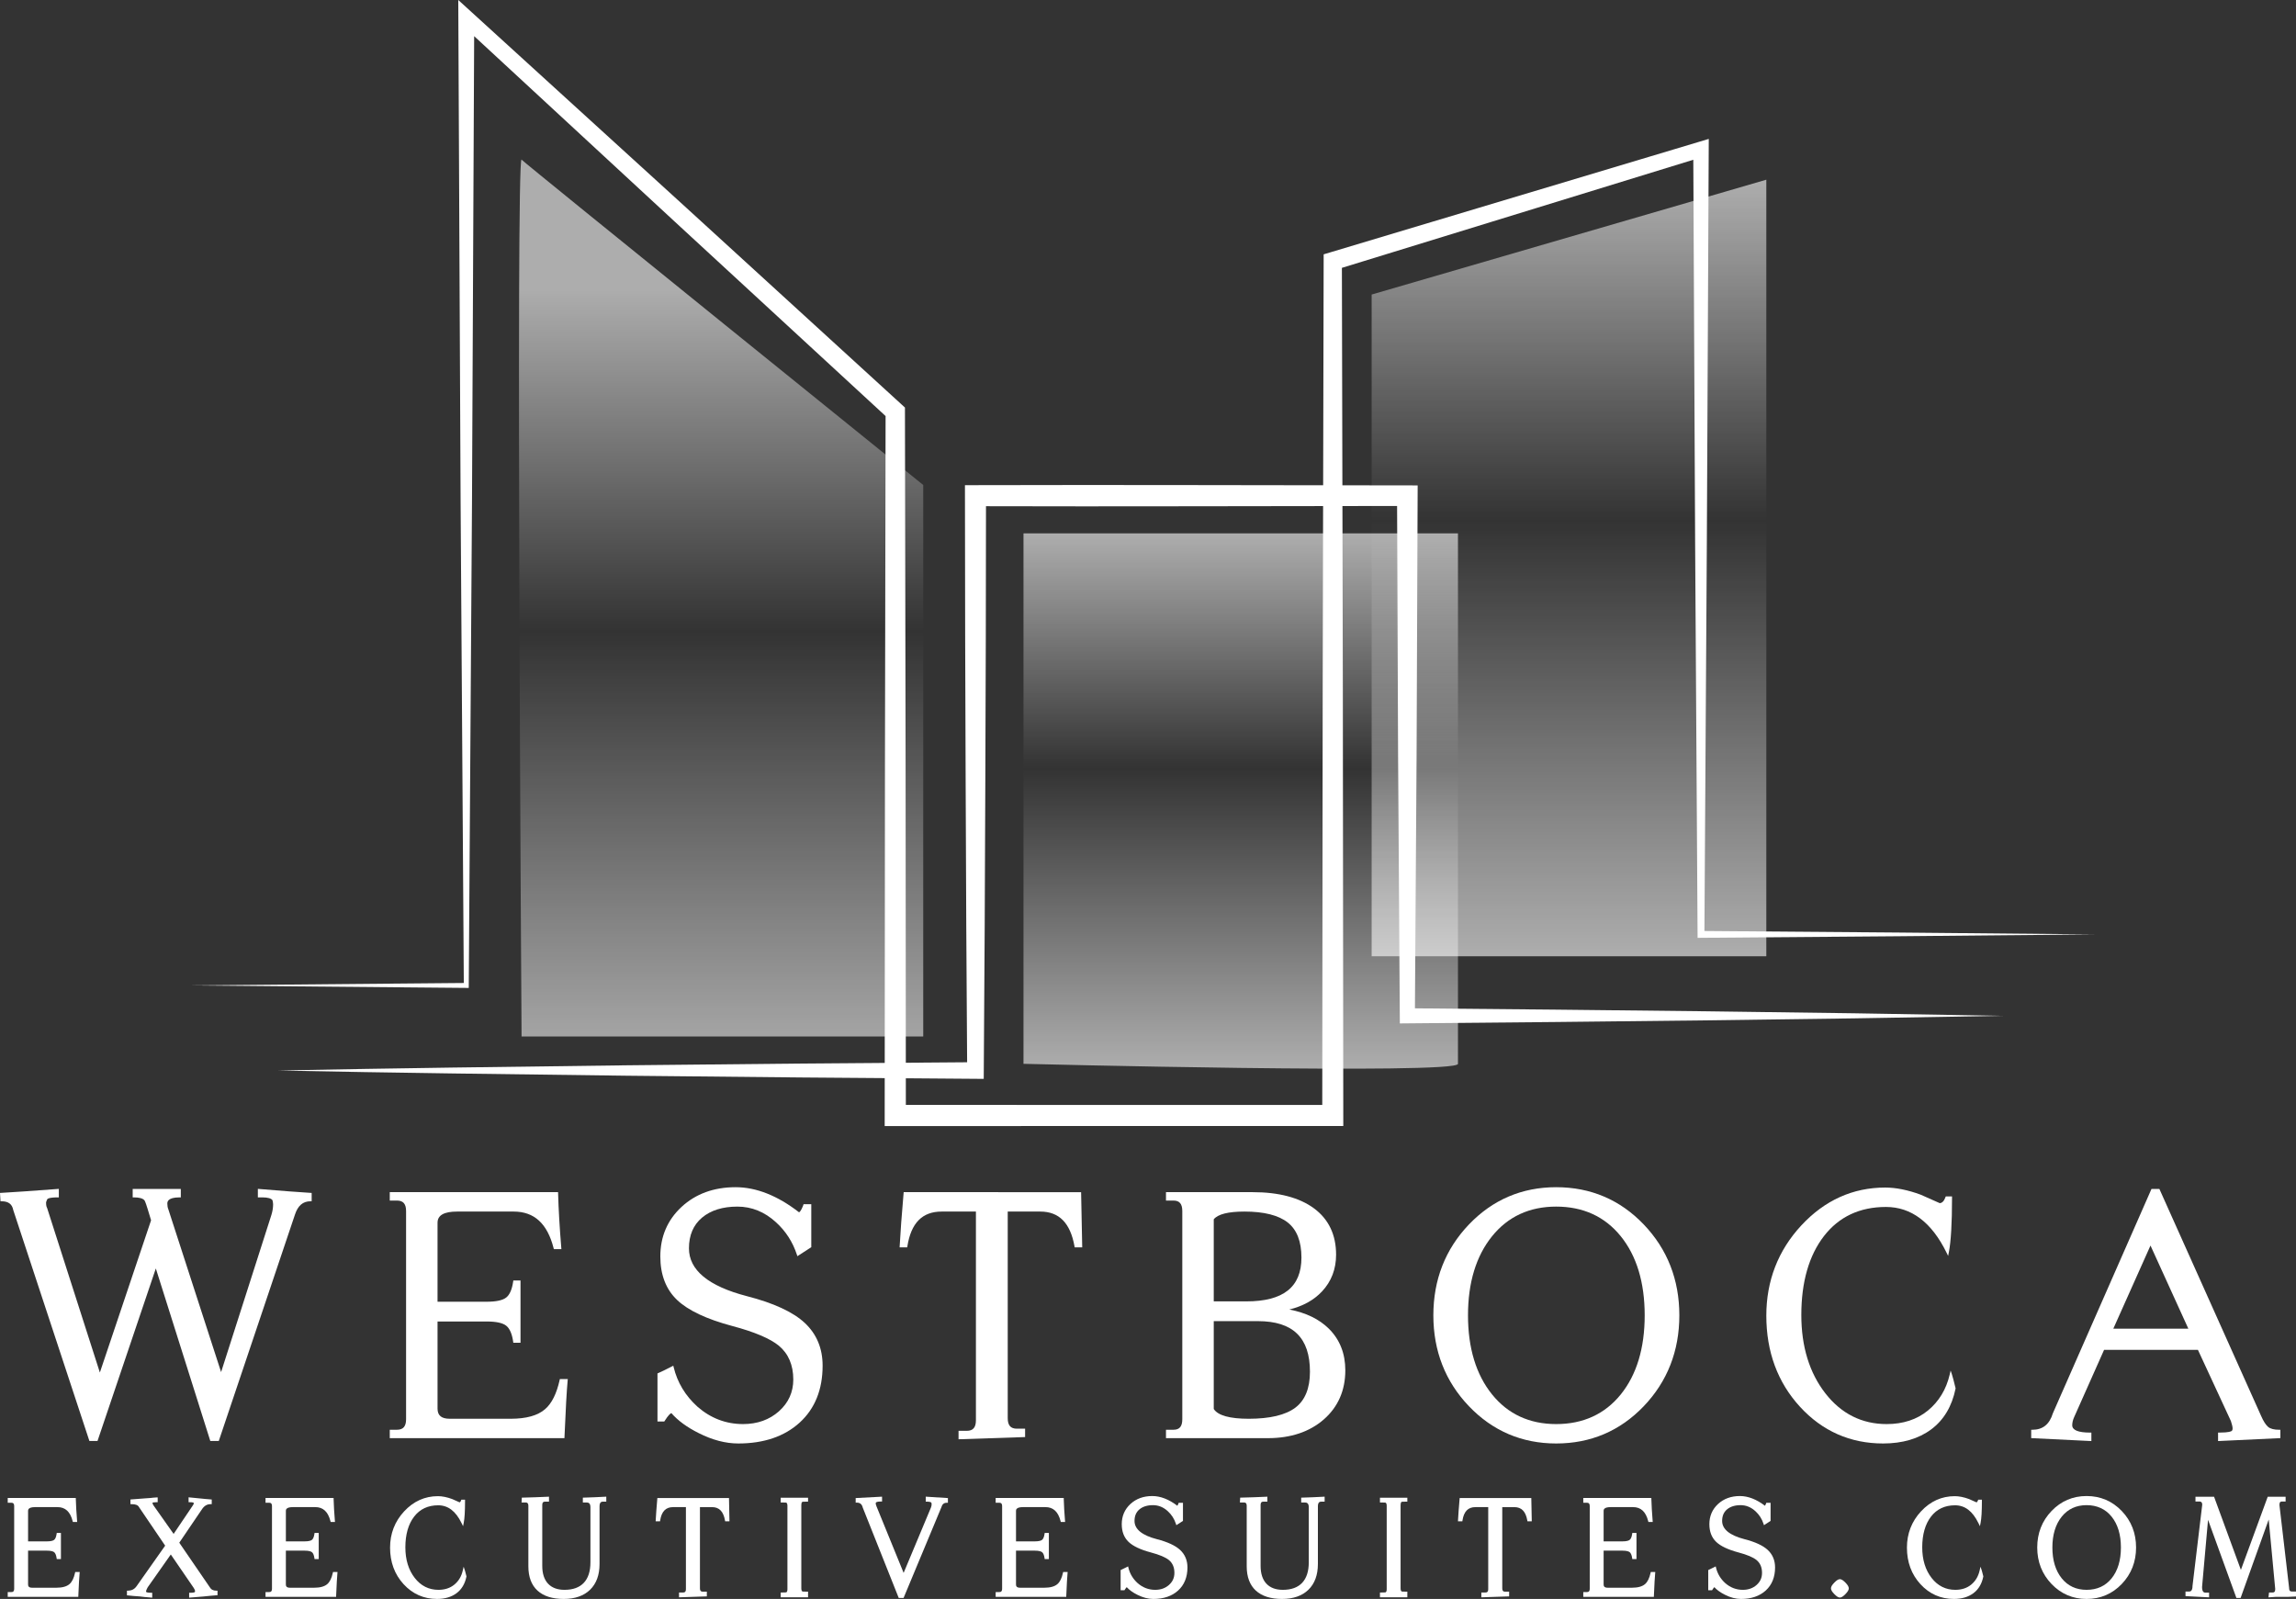 <svg xmlns="http://www.w3.org/2000/svg" xmlns:xlink="http://www.w3.org/1999/xlink" x="0px" y="0px" width="1198px" height="834.262px" viewBox="0 0 1198 834.262" xml:space="preserve"><rect x="0" y="0" width="1198" height="834.262" fill="#333333" stroke="none"/><g id="BACKGROUND" display="none">	<rect x="-2670.684" y="-323.976" display="inline" width="4056.511" height="2505.596"></rect></g><g id="_x35_"></g><g id="_x34_"></g><g id="_x33_">	<g>		<g>			<path fill="#FFFFFF" d="M135.219,620.354l-0.673-0.057v4.442h2.286c2.845,0,4.688,0.511,5.343,1.477    c0.217,0.896,0.327,1.621,0.327,2.157c0,1.778-0.302,3.644-0.896,5.547l-26.239,81.979l-27.549-84.995    c-0.336-0.781-0.506-1.757-0.506-2.901c0-0.808,0-3.264,6.41-3.264h0.621v-4.387H69.234v4.387h0.621    c2.76,0,4.596,0.49,5.481,1.483c0.104,0.108,0.537,0.754,1.695,4.552l1.794,5.915l-26.717,79.43l-27.547-85.901l-0.059-0.131    c-0.213-0.354-0.467-1.099-0.467-2.64c0-0.126,0.057-0.543,0.589-1.681c0.113-0.241,0.838-1.028,5.451-1.028h0.621v-4.436    l-0.668,0.05c-12.928,0.977-22.822,1.663-29.407,2.035L0,622.423l0.256,4.351h0.586c3.511,0,5.49,1.469,6.072,4.569    l39.735,120.506h4.224l30.434-90.024l28.428,90.024h4.416l39.74-118.104c1.523-4.691,4.174-6.972,8.105-6.972h0.621v-4.351    l-0.583-0.035C155.952,622.016,146.93,621.332,135.219,620.354z"></path>			<path fill="#FFFFFF" d="M292.012,720.011c-1.567,7.111-4.115,12.227-7.573,15.208c-3.814,3.335-9.838,5.026-17.908,5.026h-31.824    c-4.373,0-6.41-1.684-6.41-5.299v-45.45h25.651c4.889,0,8.309,0.734,10.163,2.182c1.832,1.435,3.062,4.256,3.654,8.388    l0.076,0.532h3.75v-32.51h-3.75l-0.076,0.532c-0.592,4.134-1.821,6.956-3.653,8.388c-1.85,1.447-5.27,2.18-10.164,2.18h-25.651    v-41.194c0-3.94,3.368-5.855,10.295-5.855h29.418c10.756,0,17.58,6.262,20.861,19.144l0.119,0.468h3.934l-0.057-0.673    c-0.86-10.309-1.42-19.884-1.663-28.46l-0.017-0.603h-87.815v4.387h3.766c3.237,0,4.744,1.743,4.744,5.485v108.607    c0,3.742-1.507,5.485-4.744,5.485h-3.766v4.387h91.137l0.025-0.594c0.612-14.494,1.173-24.442,1.663-29.57l0.064-0.68h-4.141    L292.012,720.011z"></path>			<path fill="#FFFFFF" d="M419.942,690.272c-6.109-5.718-16.311-10.436-30.32-14.024c-20.003-5.196-30.145-13.584-30.145-24.931    c0-6.807,2.291-12.187,6.81-15.992c4.55-3.832,10.765-5.775,18.472-5.775c7.451,0,14.218,2.747,20.12,8.166    c5.075,4.594,8.752,10.293,10.927,16.938l0.252,0.769l0.678-0.441c2.833-1.848,4.927-3.203,6.285-4.066l0.287-0.183v-22.424    h-4.028l-0.314,0.946c-1.013,2.527-1.722,3.13-2.038,3.269c-11.212-8.691-22.346-13.097-33.094-13.097    c-11.333,0-20.813,3.449-28.175,10.249c-7.377,6.814-11.116,15.527-11.116,25.896c0,9.508,2.929,17.129,8.703,22.651    c5.72,5.475,15.459,10.07,28.947,13.658c11.451,3.046,19.589,6.493,24.185,10.237c5.008,4.176,7.548,10.116,7.548,17.656    c0,6.568-2.513,12.139-7.47,16.559c-4.978,4.437-11.281,6.688-18.737,6.688c-8.934,0-16.95-3.061-23.821-9.091    c-6.291-5.684-10.462-12.613-12.395-20.593l-0.187-0.77l-0.703,0.366c-3.047,1.585-5.462,2.761-7.174,3.495l-0.376,0.161v25.084    h3.562l0.182-0.291c1.955-3.124,3.022-3.91,3.497-4.096c3.364,3.885,8.153,7.392,14.238,10.426    c7.104,3.605,14.059,5.433,20.677,5.433c13.323,0,24.101-3.666,32.033-10.894c7.948-7.241,11.977-17.231,11.977-29.692    C429.23,703.543,426.105,696.046,419.942,690.272z"></path>			<path fill="#FFFFFF" d="M471.521,622.017l-0.05,0.568c-0.981,11.261-1.666,20.544-2.036,27.589l-0.035,0.654h3.959l0.084-0.524    c1.934-12.222,7.785-18.163,17.889-18.163h17.881v108.912c0,3.742-1.507,5.485-4.744,5.485h-4.322v4.408l34.73-1.152v-4.367    h-4.321c-3.238,0-4.745-1.743-4.745-5.485V632.14h16.956c9.859,0,15.711,5.946,17.891,18.175l0.091,0.512h3.928l-0.58-28.81    H471.521z"></path>			<path fill="#FFFFFF" d="M672.733,683.248c7.069-1.732,12.786-4.885,17.024-9.397c4.9-5.212,7.385-11.673,7.385-19.205    c0-10.397-3.882-18.533-11.538-24.183c-7.6-5.605-18.369-8.447-32.008-8.447h-45.211v4.387h3.952c3.11,0,4.56,1.743,4.56,5.485    v108.607c0,3.742-1.449,5.485-4.56,5.485h-3.952v4.387h53.167c11.941,0,21.759-3.289,29.18-9.775    c7.446-6.507,11.221-15.13,11.221-25.629c0-8.765-2.895-16.073-8.603-21.72C688.3,688.251,681.374,684.896,672.733,683.248z     M650.266,679.004H633.31v-42.831c2.173-2.676,7.565-4.033,16.031-4.033c10.169,0,17.759,1.916,22.558,5.695    c4.755,3.745,7.166,9.9,7.166,18.293C679.064,671.521,669.644,679.004,650.266,679.004z M633.31,689.312h23.062    c18.256,0,27.132,8.633,27.132,26.392c0,8.634-2.562,14.942-7.615,18.746c-5.108,3.845-13.293,5.795-24.327,5.795    c-9.941,0-16.08-1.717-18.252-5.107V689.312z"></path>			<path fill="#FFFFFF" d="M811.973,619.427c-17.855,0-33.164,6.539-45.501,19.434c-12.33,12.888-18.581,28.844-18.581,47.424    c0,18.584,6.251,34.54,18.581,47.426c12.335,12.895,27.644,19.434,45.501,19.434c17.978,0,33.349-6.539,45.687-19.434    c12.33-12.889,18.583-28.845,18.583-47.426c0-18.578-6.252-34.533-18.583-47.424C845.32,625.965,829.949,619.427,811.973,619.427    z M811.973,743.021c-13.924,0-25.184-5.213-33.467-15.495c-8.32-10.318-12.538-24.195-12.538-41.241    c0-17.043,4.218-30.918,12.538-41.24c8.285-10.282,19.544-15.495,33.467-15.495c14.044,0,25.367,5.183,33.655,15.404    c8.318,10.264,12.535,24.169,12.535,41.331c0,17.164-4.218,31.071-12.535,41.332    C837.342,737.838,826.019,743.021,811.973,743.021z"></path>			<path fill="#FFFFFF" d="M1018.492,717.172l-0.694-2.081l-0.5,2.135c-1.81,7.721-5.63,14.018-11.354,18.72    c-5.718,4.694-12.962,7.075-21.531,7.075c-12.938,0-23.698-5.398-31.981-16.043c-8.324-10.687-12.544-24.441-12.544-40.877    c0-17.169,3.971-31.016,11.804-41.157c7.797-10.092,18.682-15.209,32.351-15.209c13.246,0,23.889,8.037,31.636,23.89l0.806,1.65    l0.36-1.802c1.113-5.566,1.677-15.193,1.677-28.615v-0.621h-3.274l-0.149,0.406c-0.747,2.026-1.727,3.044-2.993,3.106    l-9.901-4.398c-6.701-2.481-12.937-3.739-18.533-3.739c-16.878,0-31.597,6.634-43.749,19.719    c-12.142,13.07-18.299,28.93-18.299,47.139c0,18.823,5.907,34.807,17.556,47.508c11.66,12.717,26.256,19.166,43.383,19.166    c10.081,0,18.516-2.469,25.07-7.339c6.573-4.882,10.856-12.043,12.728-21.282l0.027-0.136l-0.032-0.133    C1019.478,720.616,1018.867,718.3,1018.492,717.172z"></path>			<path fill="#FFFFFF" d="M1189.233,745.987c-2.674,0-4.623-0.509-5.794-1.513c-1.219-1.042-2.44-2.955-3.631-5.693    l-52.917-118.061l-0.164-0.367h-4.138l-51.441,117.023c-1.775,5.795-5.273,8.612-10.692,8.612h-0.621v4.355l31.4,1.539v-4.419    h-0.621c-6.217,0-9.37-1.285-9.37-3.82c0-1.382,0.354-2.851,1.057-4.373l15.563-34.97h48.97l17.199,37.135    c0.593,1.783,0.894,3.086,0.894,3.873c0,0.565-0.126,0.979-0.374,1.226c-0.279,0.279-1.481,0.929-6.592,0.929h-0.621v4.418    l32.51-1.538v-4.355H1189.233z M1141.828,693.25h-39.152l19.399-43.385L1141.828,693.25z"></path>		</g>		<g>			<path fill="#FFFFFF" d="M39.138,820.687c-0.603,2.736-1.57,4.693-2.88,5.821c-1.439,1.259-3.742,1.898-6.844,1.898H16.813    c-1.906,0-2.163-0.871-2.163-1.723V809.06h9.782c2.305,0,3.336,0.427,3.793,0.783c0.646,0.507,1.085,1.542,1.306,3.08    l0.076,0.532h2.185v-13.623h-2.185l-0.076,0.532c-0.219,1.538-0.66,2.573-1.305,3.08c-0.458,0.357-1.488,0.783-3.794,0.783H14.65    v-15.937c0-0.48,0-1.944,3.701-1.944h11.65c4.061,0,6.644,2.388,7.897,7.298l0.119,0.468h2.256l-0.056-0.673    c-0.338-4.065-0.56-7.849-0.657-11.249l-0.017-0.603H4.031v2.487h1.866c0.781,0,1.504,0.218,1.504,1.797v43.005    c0,1.579-0.723,1.797-1.504,1.797H4.031v2.487h36.822l0.025-0.594c0.243-5.735,0.463-9.667,0.657-11.69l0.064-0.68h-2.354    L39.138,820.687z"></path>			<path fill="#FFFFFF" d="M109.418,828.083l-15.878-23.17l11.923-17.58c1.158-1.698,2.596-2.523,4.396-2.523h0.621v-2.437    l-3.201-0.267c-3.659-0.34-6.392-0.609-8.196-0.804l-0.688-0.074v2.557h0.621c1.424,0,1.889,0.211,2.021,0.3    c0.036,0.11,0.061,0.179,0.068,0.179c0,0,0.001,0,0.001-0.001c0,0.318-0.109,0.635-0.336,0.973    c-5.307,7.939-8.721,13.003-10.179,15.095l-10.654-15.1c-0.326-0.651-0.375-0.977-0.387-0.992l0.038-0.187    c0.144-0.082,0.627-0.267,2.065-0.267h0.621v-2.487h-0.621c-0.367,0-0.893,0.036-1.606,0.113    c-0.688,0.074-1.227,0.137-1.589,0.181l-3.158,0.221c-2.975,0.244-5.195,0.415-6.657,0.512l-0.58,0.039v2.447h0.621    c2.03,0,3.297,0.477,3.809,1.485l13.68,20.162c-5.736,8.2-10.778,15.35-14.987,21.253c-1.061,1.46-2.484,2.191-4.347,2.235    l-0.606,0.015v2.428l0.575,0.044c1.327,0.098,2.296,0.193,3.012,0.293c1.596,0.097,2.594,0.17,2.987,0.218    c1.247,0.109,2.218,0.221,2.935,0.335c1.365,0.112,2.366,0.195,3,0.251l0.675,0.059v-2.548h-0.621    c-2.031,0-2.475-0.371-2.559-0.473l-0.045-0.229c0-0.172,0.092-0.739,0.908-2.208c1.404-1.944,3.514-4.939,6.271-8.903    c2.425-3.489,4.352-6.231,5.742-8.167l11.956,17.44c0.463,0.673,0.697,1.27,0.697,1.773c0,0.011-0.002,0.104-0.085,0.371    c-0.105,0.101-0.571,0.4-2.372,0.4h-0.621v2.526l0.658-0.04c1.489-0.09,2.659-0.183,3.444-0.275    c1.556-0.095,2.67-0.186,3.41-0.279c0.728-0.092,1.843-0.206,3.348-0.343c1.506-0.137,2.624-0.229,3.353-0.275l0.582-0.036    v-2.376h-0.621C111.234,829.944,110.118,829.352,109.418,828.083z"></path>			<path fill="#FFFFFF" d="M173.65,820.687c-0.603,2.736-1.57,4.693-2.88,5.821c-1.439,1.259-3.742,1.898-6.844,1.898h-12.601    c-1.906,0-2.163-0.871-2.163-1.723V809.06h9.782c2.305,0,3.336,0.427,3.793,0.783c0.646,0.507,1.085,1.542,1.306,3.08    l0.076,0.532h2.185v-13.623h-2.185l-0.076,0.532c-0.219,1.538-0.66,2.573-1.305,3.08c-0.458,0.357-1.488,0.783-3.794,0.783    h-9.782v-15.937c0-0.48,0-1.944,3.701-1.944h11.65c4.061,0,6.644,2.388,7.897,7.298l0.119,0.468h2.256l-0.056-0.673    c-0.338-4.065-0.56-7.849-0.657-11.249l-0.017-0.603h-35.511v2.487h1.866c0.781,0,1.504,0.218,1.504,1.797v43.005    c0,1.579-0.723,1.797-1.504,1.797h-1.866v2.487h36.822l0.025-0.594c0.243-5.735,0.463-9.667,0.657-11.69l0.064-0.68h-2.354    L173.65,820.687z"></path>			<path fill="#FFFFFF" d="M242.615,819.526l-0.691-2.089l-0.502,2.143c-0.698,2.975-2.168,5.4-4.369,7.208    c-2.196,1.802-4.984,2.716-8.288,2.716c-5,0-9.162-2.088-12.368-6.208c-3.243-4.164-4.887-9.534-4.887-15.956    c0-6.714,1.546-12.119,4.596-16.068c3.012-3.9,7.223-5.877,12.513-5.877c5.161,0,9.148,3.026,12.19,9.249l0.806,1.65l0.36-1.802    c0.446-2.231,0.672-6.068,0.672-11.404v-0.621h-1.933l-0.149,0.406c-0.289,0.781-0.594,0.943-0.772,0.977l-3.851-1.711    c-2.696-0.998-5.208-1.504-7.469-1.504c-6.792,0-12.712,2.668-17.599,7.928c-4.874,5.247-7.345,11.614-7.345,18.921    c0,7.55,2.372,13.965,7.05,19.065c4.689,5.116,10.562,7.71,17.454,7.71c4.074,0,7.489-1.003,10.151-2.979    c2.68-1.991,4.424-4.903,5.184-8.654l0.027-0.136l-0.032-0.133C243.02,820.944,242.769,819.991,242.615,819.526z"></path>			<path fill="#FFFFFF" d="M304.721,781.39l-0.604,0.017v2.523h1.866c1.033,0,2.089,0.292,2.089,2.457v28.792    c0,4.651-1.163,8.241-3.457,10.674c-2.283,2.423-5.669,3.651-10.061,3.651c-3.711,0-6.602-1.079-8.594-3.21    c-2.003-2.142-3.02-5.265-3.02-9.283v-31.723c0-1.579,0.723-1.797,1.504-1.797h2.013V780.9l-0.65,0.032    c-4.307,0.204-8.666,0.358-12.954,0.458l-0.574,0.013l-0.141,2.527h2.048c0.781,0,1.504,0.218,1.504,1.797v31.503    c0,5.531,1.609,9.802,4.781,12.694c3.155,2.879,7.745,4.338,13.642,4.338c5.855,0,10.486-1.612,13.765-4.79    c3.285-3.184,4.951-7.721,4.951-13.487v-30.039c0-2.177,0.96-2.456,1.797-2.456h1.72v-2.596l-0.655,0.036    C312.025,781.135,308.334,781.289,304.721,781.39z"></path>			<path fill="#FFFFFF" d="M343,781.59l-0.05,0.568c-0.388,4.458-0.661,8.137-0.808,10.937l-0.035,0.654h2.285l0.084-0.524    c0.731-4.626,2.926-6.876,6.712-6.876h6.706v42.751c0,1.579-0.723,1.797-1.504,1.797h-2.087v2.508l14.503-0.48v-2.466h-2.087    c-0.781,0-1.504-0.218-1.504-1.797v-42.312h6.34c3.693,0,5.889,2.253,6.714,6.888l0.091,0.512h2.253l-0.245-12.158H343z"></path>			<path fill="#FFFFFF" d="M407.345,783.93h0.621c1.912,0,2.287,0.089,2.303,0.09c0.49,0.227,0.593,1.054,0.593,1.707v43.372    c0,0.655-0.103,1.482-0.557,1.693c-0.076,0.024-0.472,0.104-2.339,0.104h-0.621v2.487h14.283v-2.926h-0.621    c-1.914,0-2.287-0.087-2.304-0.09c-0.489-0.226-0.592-1.053-0.592-1.707v-43.372c0-0.655,0.102-1.483,0.552-1.692    c0.056-0.017,0.432-0.106,2.344-0.106h0.621v-2.048h-14.283V783.93z"></path>			<path fill="#FFFFFF" d="M483.027,783.491h0.621c1.878,0,2.275,0.454,2.327,0.557c0.112,0.444,0.129,0.646,0.129,0.728    c0,0.644-0.131,1.277-0.39,1.884l-14.22,34l-14.158-34.716c-0.326-0.814-0.394-1.242-0.394-1.456c0-0.354,0.074-0.48,0.101-0.517    c0.095-0.13,0.557-0.552,2.574-0.552h0.621v-2.524l-13.77,0.726v2.384h0.621c1.666,0,2.639,0.805,3.086,2.617l18.766,47.126    h2.519l19.674-47.198c0.464-1.689,1.368-2.475,2.844-2.475h0.621v-2.448l-11.571-0.74V783.491z"></path>			<path fill="#FFFFFF" d="M554.619,820.687c-0.603,2.736-1.57,4.693-2.88,5.821c-1.439,1.259-3.742,1.898-6.844,1.898h-12.601    c-1.906,0-2.163-0.871-2.163-1.723V809.06h9.782c2.305,0,3.336,0.427,3.793,0.783c0.646,0.507,1.085,1.542,1.306,3.08    l0.076,0.532h2.185v-13.623h-2.185l-0.076,0.532c-0.219,1.538-0.66,2.573-1.305,3.08c-0.458,0.357-1.488,0.783-3.794,0.783    h-9.782v-15.937c0-0.48,0-1.944,3.701-1.944h11.65c4.061,0,6.644,2.388,7.897,7.298l0.119,0.468h2.256l-0.056-0.673    c-0.338-4.065-0.56-7.849-0.657-11.249l-0.017-0.603h-35.511v2.487h1.866c0.781,0,1.504,0.218,1.504,1.797v43.005    c0,1.579-0.723,1.797-1.504,1.797h-1.866v2.487h36.822l0.025-0.594c0.242-5.735,0.463-9.667,0.657-11.69l0.064-0.68h-2.354    L554.619,820.687z"></path>			<path fill="#FFFFFF" d="M603.621,803.075c-7.734-2.008-11.656-5.207-11.656-9.508c0-2.616,0.838-4.594,2.564-6.045    c1.732-1.46,4.111-2.2,7.072-2.2c2.852,0,5.447,1.054,7.715,3.137c1.961,1.774,3.382,3.976,4.222,6.546l0.252,0.769l0.678-0.441    c1.12-0.731,1.949-1.267,2.485-1.608l0.287-0.183v-9.461h-2.239l-0.204,0.611c-0.215,0.536-0.381,0.814-0.469,0.952    c-4.426-3.371-8.831-5.08-13.094-5.08c-4.585,0-8.424,1.399-11.41,4.158c-3.001,2.772-4.523,6.315-4.523,10.529    c0,3.872,1.198,6.98,3.562,9.24c2.311,2.212,6.222,4.064,11.626,5.501c4.482,1.192,7.658,2.532,9.433,3.979    c1.92,1.601,2.853,3.794,2.853,6.704c0,2.523-0.926,4.577-2.833,6.277c-1.9,1.694-4.312,2.553-7.169,2.553    c-3.444,0-6.535-1.181-9.182-3.503c-2.434-2.199-4.047-4.879-4.794-7.965l-0.187-0.77l-0.703,0.366    c-1.203,0.626-2.15,1.087-2.815,1.372l-0.377,0.161v10.555h1.992l0.183-0.291c0.497-0.794,0.823-1.163,1-1.33    c1.35,1.478,3.21,2.813,5.533,3.973c2.866,1.454,5.678,2.191,8.358,2.191c5.373,0,9.727-1.484,12.938-4.412    c3.228-2.941,4.865-6.99,4.865-12.034c0-3.677-1.277-6.737-3.797-9.099C613.324,806.411,609.23,804.512,603.621,803.075z"></path>			<path fill="#FFFFFF" d="M679.537,781.39l-0.604,0.017v2.523h1.866c1.033,0,2.089,0.292,2.089,2.457v28.792    c0,4.651-1.163,8.241-3.457,10.674c-2.283,2.423-5.669,3.651-10.061,3.651c-3.711,0-6.602-1.079-8.594-3.21    c-2.003-2.142-3.02-5.265-3.02-9.283v-31.723c0-1.579,0.723-1.797,1.504-1.797h2.013V780.9l-0.65,0.032    c-4.307,0.204-8.666,0.358-12.954,0.458l-0.574,0.013l-0.141,2.527h2.048c0.781,0,1.504,0.218,1.504,1.797v31.503    c0,5.531,1.609,9.802,4.781,12.694c3.155,2.879,7.745,4.338,13.642,4.338c5.855,0,10.486-1.612,13.765-4.79    c3.285-3.184,4.951-7.721,4.951-13.487v-30.039c0-2.177,0.96-2.456,1.797-2.456h1.72v-2.596l-0.655,0.036    C686.841,781.135,683.15,781.289,679.537,781.39z"></path>			<path fill="#FFFFFF" d="M720.034,783.93h0.621c1.912,0,2.287,0.089,2.303,0.09c0.49,0.227,0.593,1.054,0.593,1.707v43.372    c0,0.655-0.103,1.482-0.557,1.693c-0.076,0.024-0.472,0.104-2.339,0.104h-0.621v2.487h14.283v-2.926h-0.621    c-1.914,0-2.287-0.087-2.304-0.09c-0.489-0.226-0.592-1.053-0.592-1.707v-43.372c0-0.655,0.102-1.483,0.552-1.692    c0.056-0.017,0.432-0.106,2.344-0.106h0.621v-2.048h-14.283V783.93z"></path>			<path fill="#FFFFFF" d="M761.626,781.59l-0.05,0.568c-0.388,4.458-0.661,8.137-0.808,10.937l-0.035,0.654h2.285l0.084-0.524    c0.731-4.626,2.926-6.876,6.712-6.876h6.706v42.751c0,1.579-0.723,1.797-1.504,1.797h-2.087v2.508l14.503-0.48v-2.466h-2.087    c-0.781,0-1.504-0.218-1.504-1.797v-42.312h6.34c3.693,0,5.889,2.253,6.714,6.888l0.091,0.512h2.253l-0.245-12.158H761.626z"></path>			<path fill="#FFFFFF" d="M861.226,820.687c-0.603,2.736-1.57,4.693-2.88,5.821c-1.439,1.259-3.742,1.898-6.844,1.898h-12.601    c-1.906,0-2.163-0.871-2.163-1.723V809.06h9.782c2.305,0,3.336,0.427,3.793,0.783c0.646,0.507,1.085,1.542,1.306,3.08    l0.076,0.532h2.185v-13.623h-2.185l-0.076,0.532c-0.219,1.538-0.66,2.573-1.305,3.08c-0.458,0.357-1.488,0.783-3.794,0.783    h-9.782v-15.937c0-0.48,0-1.944,3.701-1.944h11.65c4.061,0,6.644,2.388,7.897,7.298l0.119,0.468h2.256l-0.056-0.673    c-0.338-4.065-0.56-7.849-0.657-11.249l-0.017-0.603h-35.511v2.487h1.866c0.781,0,1.504,0.218,1.504,1.797v43.005    c0,1.579-0.723,1.797-1.504,1.797h-1.866v2.487h36.822l0.026-0.594c0.242-5.735,0.463-9.667,0.657-11.69l0.064-0.68h-2.354    L861.226,820.687z"></path>			<path fill="#FFFFFF" d="M910.228,803.075c-7.734-2.008-11.656-5.207-11.656-9.508c0-2.616,0.838-4.594,2.564-6.045    c1.732-1.46,4.111-2.2,7.072-2.2c2.852,0,5.447,1.054,7.715,3.137c1.961,1.774,3.382,3.976,4.222,6.546l0.252,0.769l0.678-0.441    c1.12-0.731,1.949-1.267,2.485-1.608l0.287-0.183v-9.461h-2.239l-0.204,0.611c-0.215,0.536-0.381,0.814-0.469,0.952    c-4.426-3.371-8.831-5.08-13.094-5.08c-4.585,0-8.424,1.399-11.41,4.158c-3.001,2.772-4.523,6.315-4.523,10.529    c0,3.872,1.198,6.98,3.562,9.24c2.311,2.212,6.222,4.064,11.626,5.501c4.482,1.192,7.658,2.532,9.433,3.979    c1.92,1.601,2.853,3.794,2.853,6.704c0,2.523-0.926,4.577-2.833,6.277c-1.9,1.694-4.312,2.553-7.169,2.553    c-3.444,0-6.535-1.181-9.182-3.503c-2.434-2.199-4.047-4.879-4.794-7.965l-0.187-0.77l-0.703,0.366    c-1.203,0.626-2.15,1.087-2.815,1.372l-0.377,0.161v10.555h1.992l0.183-0.291c0.497-0.794,0.823-1.163,1-1.33    c1.35,1.478,3.21,2.813,5.533,3.973c2.866,1.454,5.678,2.191,8.358,2.191c5.373,0,9.727-1.484,12.938-4.412    c3.228-2.941,4.865-6.99,4.865-12.034c0-3.677-1.277-6.737-3.797-9.099C919.931,806.411,915.837,804.512,910.228,803.075z"></path>			<path fill="#FFFFFF" d="M960.006,823.937c-0.78,0-1.7,0.571-2.898,1.798c-1.196,1.221-1.752,2.174-1.752,2.998    c0,0.825,0.557,1.778,1.752,2.999c1.198,1.227,2.119,1.798,2.898,1.798c0.777,0,1.698-0.571,2.897-1.798    c1.196-1.224,1.752-2.175,1.752-2.999c0-0.822-0.557-1.774-1.752-2.998C961.704,824.508,960.784,823.937,960.006,823.937z"></path>			<path fill="#FFFFFF" d="M1034.079,819.526l-0.691-2.089l-0.502,2.143c-0.698,2.975-2.168,5.4-4.369,7.208    c-2.196,1.802-4.984,2.716-8.289,2.716c-5,0-9.162-2.088-12.368-6.208c-3.243-4.164-4.887-9.534-4.887-15.956    c0-6.714,1.546-12.119,4.596-16.068c3.012-3.9,7.223-5.877,12.513-5.877c5.161,0,9.148,3.026,12.19,9.249l0.806,1.65l0.36-1.802    c0.446-2.231,0.672-6.068,0.672-11.404v-0.621h-1.933l-0.149,0.406c-0.289,0.781-0.594,0.943-0.772,0.977l-3.851-1.711    c-2.696-0.998-5.208-1.504-7.469-1.504c-6.792,0-12.712,2.668-17.599,7.928c-4.874,5.247-7.345,11.614-7.345,18.921    c0,7.55,2.372,13.965,7.05,19.065c4.689,5.116,10.562,7.71,17.454,7.71c4.075,0,7.489-1.003,10.151-2.979    c2.68-1.991,4.424-4.903,5.184-8.654l0.027-0.136l-0.031-0.133C1034.484,820.944,1034.233,819.991,1034.079,819.526z"></path>			<path fill="#FFFFFF" d="M1088.73,780.564c-7.177,0-13.329,2.628-18.289,7.812c-4.951,5.174-7.461,11.58-7.461,19.037    c0,7.458,2.51,13.864,7.461,19.039c4.959,5.183,11.113,7.811,18.289,7.811c7.225,0,13.402-2.628,18.361-7.811    c4.951-5.176,7.463-11.581,7.463-19.039c0-7.457-2.511-13.862-7.463-19.037C1102.131,783.192,1095.954,780.564,1088.73,780.564z     M1088.73,829.504c-5.395,0-9.756-2.017-12.961-5.995c-3.239-4.019-4.881-9.433-4.881-16.096c0-6.66,1.642-12.074,4.881-16.094    c3.207-3.979,7.568-5.997,12.961-5.997c5.442,0,9.827,2.006,13.034,5.961c3.239,3.996,4.881,9.422,4.881,16.13    c0,6.708-1.642,12.136-4.881,16.131C1098.559,827.498,1094.173,829.504,1088.73,829.504z"></path>			<path fill="#FFFFFF" d="M1195.914,830.383c-0.781,0-1.504-0.217-1.507-1.865l-5.052-43.307c0-1.575,0.617-1.792,1.284-1.792h1.94    v-2.488h-9.334l-13.999,38.161l-13.999-38.161h-9.7v2.488h2.013c0.781,0,1.504,0.217,1.509,1.722l-5.06,42.274    c0,2.969-1.306,2.969-1.797,2.969h-1.866v2.407l12.305,0.626v-2.446h-1.866c-0.491,0-1.797,0-1.8-2.915l3.123-35.09    l14.799,40.785h2.19l14.665-40.934l3.4,36.284c0,1.579-0.652,1.797-1.357,1.797h-1.871l-0.3,2.537l3.929-0.269l6.475-0.001    l3.962-0.189v-2.59H1195.914z"></path>		</g>		<polygon fill="#FFFFFF" points="1044.789,530.009 967.171,531.333 889.553,532.38 811.935,533.233 734.316,533.948    730.403,533.984 730.377,530.009 729.491,394.315 728.949,258.62 734.316,263.987 621.651,264.146 565.318,264.189    508.986,264.109 514.475,258.62 514.368,333.601 514.114,408.582 513.792,483.562 513.319,558.543 513.291,562.91    508.986,562.877 417.994,562.177 327.002,561.263 236.011,560.078 190.515,559.379 145.019,558.543 190.515,557.708    236.011,557.009 327.002,555.823 417.994,554.909 508.986,554.21 504.652,558.543 504.179,483.562 503.857,408.582    503.603,333.601 503.496,258.62 503.489,253.139 508.986,253.131 565.318,253.05 621.651,253.093 734.316,253.253    739.704,253.261 739.683,258.62 739.142,394.315 738.255,530.009 734.316,526.07 811.935,526.786 889.553,527.638    967.171,528.686   "></polygon>		<linearGradient id="SVGID_1_" gradientUnits="userSpaceOnUse" x1="376.259" y1="558.543" x2="376.259" y2="150.184">			<stop offset="0" style="stop-color:#FFFFFF;stop-opacity:0.6"></stop>			<stop offset="0.561" style="stop-color:#FFFFFF;stop-opacity:0"></stop>			<stop offset="1" style="stop-color:#FFFFFF;stop-opacity:0.6"></stop>		</linearGradient>		<path fill="url(#SVGID_1_)" d="M272.14,540.789c0,0-3.019-460.513,0-457.494c3.019,3.019,209.58,169.756,209.58,169.756v287.738   H272.14z"></path>		<linearGradient id="SVGID_2_" gradientUnits="userSpaceOnUse" x1="818.662" y1="498.939" x2="818.662" y2="93.757">			<stop offset="0" style="stop-color:#FFFFFF;stop-opacity:0.6"></stop>			<stop offset="0.561" style="stop-color:#FFFFFF;stop-opacity:0"></stop>			<stop offset="1" style="stop-color:#FFFFFF;stop-opacity:0.6"></stop>		</linearGradient>		<polygon fill="url(#SVGID_2_)" points="715.698,153.678 715.698,498.939 921.626,498.939 921.626,93.757   "></polygon>		<linearGradient id="SVGID_3_" gradientUnits="userSpaceOnUse" x1="647.383" y1="557.592" x2="647.383" y2="278.277">			<stop offset="0" style="stop-color:#FFFFFF;stop-opacity:0.6"></stop>			<stop offset="0.561" style="stop-color:#FFFFFF;stop-opacity:0"></stop>			<stop offset="1" style="stop-color:#FFFFFF;stop-opacity:0.6"></stop>		</linearGradient>		<path fill="url(#SVGID_3_)" d="M534.032,278.277v276.779c0,0,226.702,5.707,226.702,0s0-276.779,0-276.779H534.032z"></path>		<polygon fill="#FFFFFF" points="99.365,514.157 243.303,512.868 242.013,514.157 240.328,261.79 239.158,9.424 239.114,0    246.106,6.37 358.402,108.678 470.55,211.147 472.182,212.638 472.186,214.868 472.521,398.436 472.657,582.004 467.136,576.483    695.407,576.52 689.923,582.004 690.15,359.123 690.651,136.241 690.659,132.699 694.025,131.69 886.363,74.044 891.597,72.475    891.571,77.905 890.596,282.715 889.32,487.525 887.536,485.742 990.258,486.557 1092.98,487.525 990.258,488.494    887.536,489.309 885.763,489.323 885.752,487.525 884.476,282.715 883.5,77.905 888.708,81.766 696.789,140.792 700.163,136.241    700.665,359.123 700.891,582.004 700.897,587.488 695.407,587.489 467.136,587.526 461.61,587.527 461.614,582.004    461.751,398.436 462.086,214.868 463.721,218.588 352.036,115.614 240.5,12.477 247.448,9.424 246.277,261.79 244.592,514.157    244.584,515.458 243.303,515.447   "></polygon>	</g></g><g id="_x32_"></g><g id="_x31_"></g></svg>